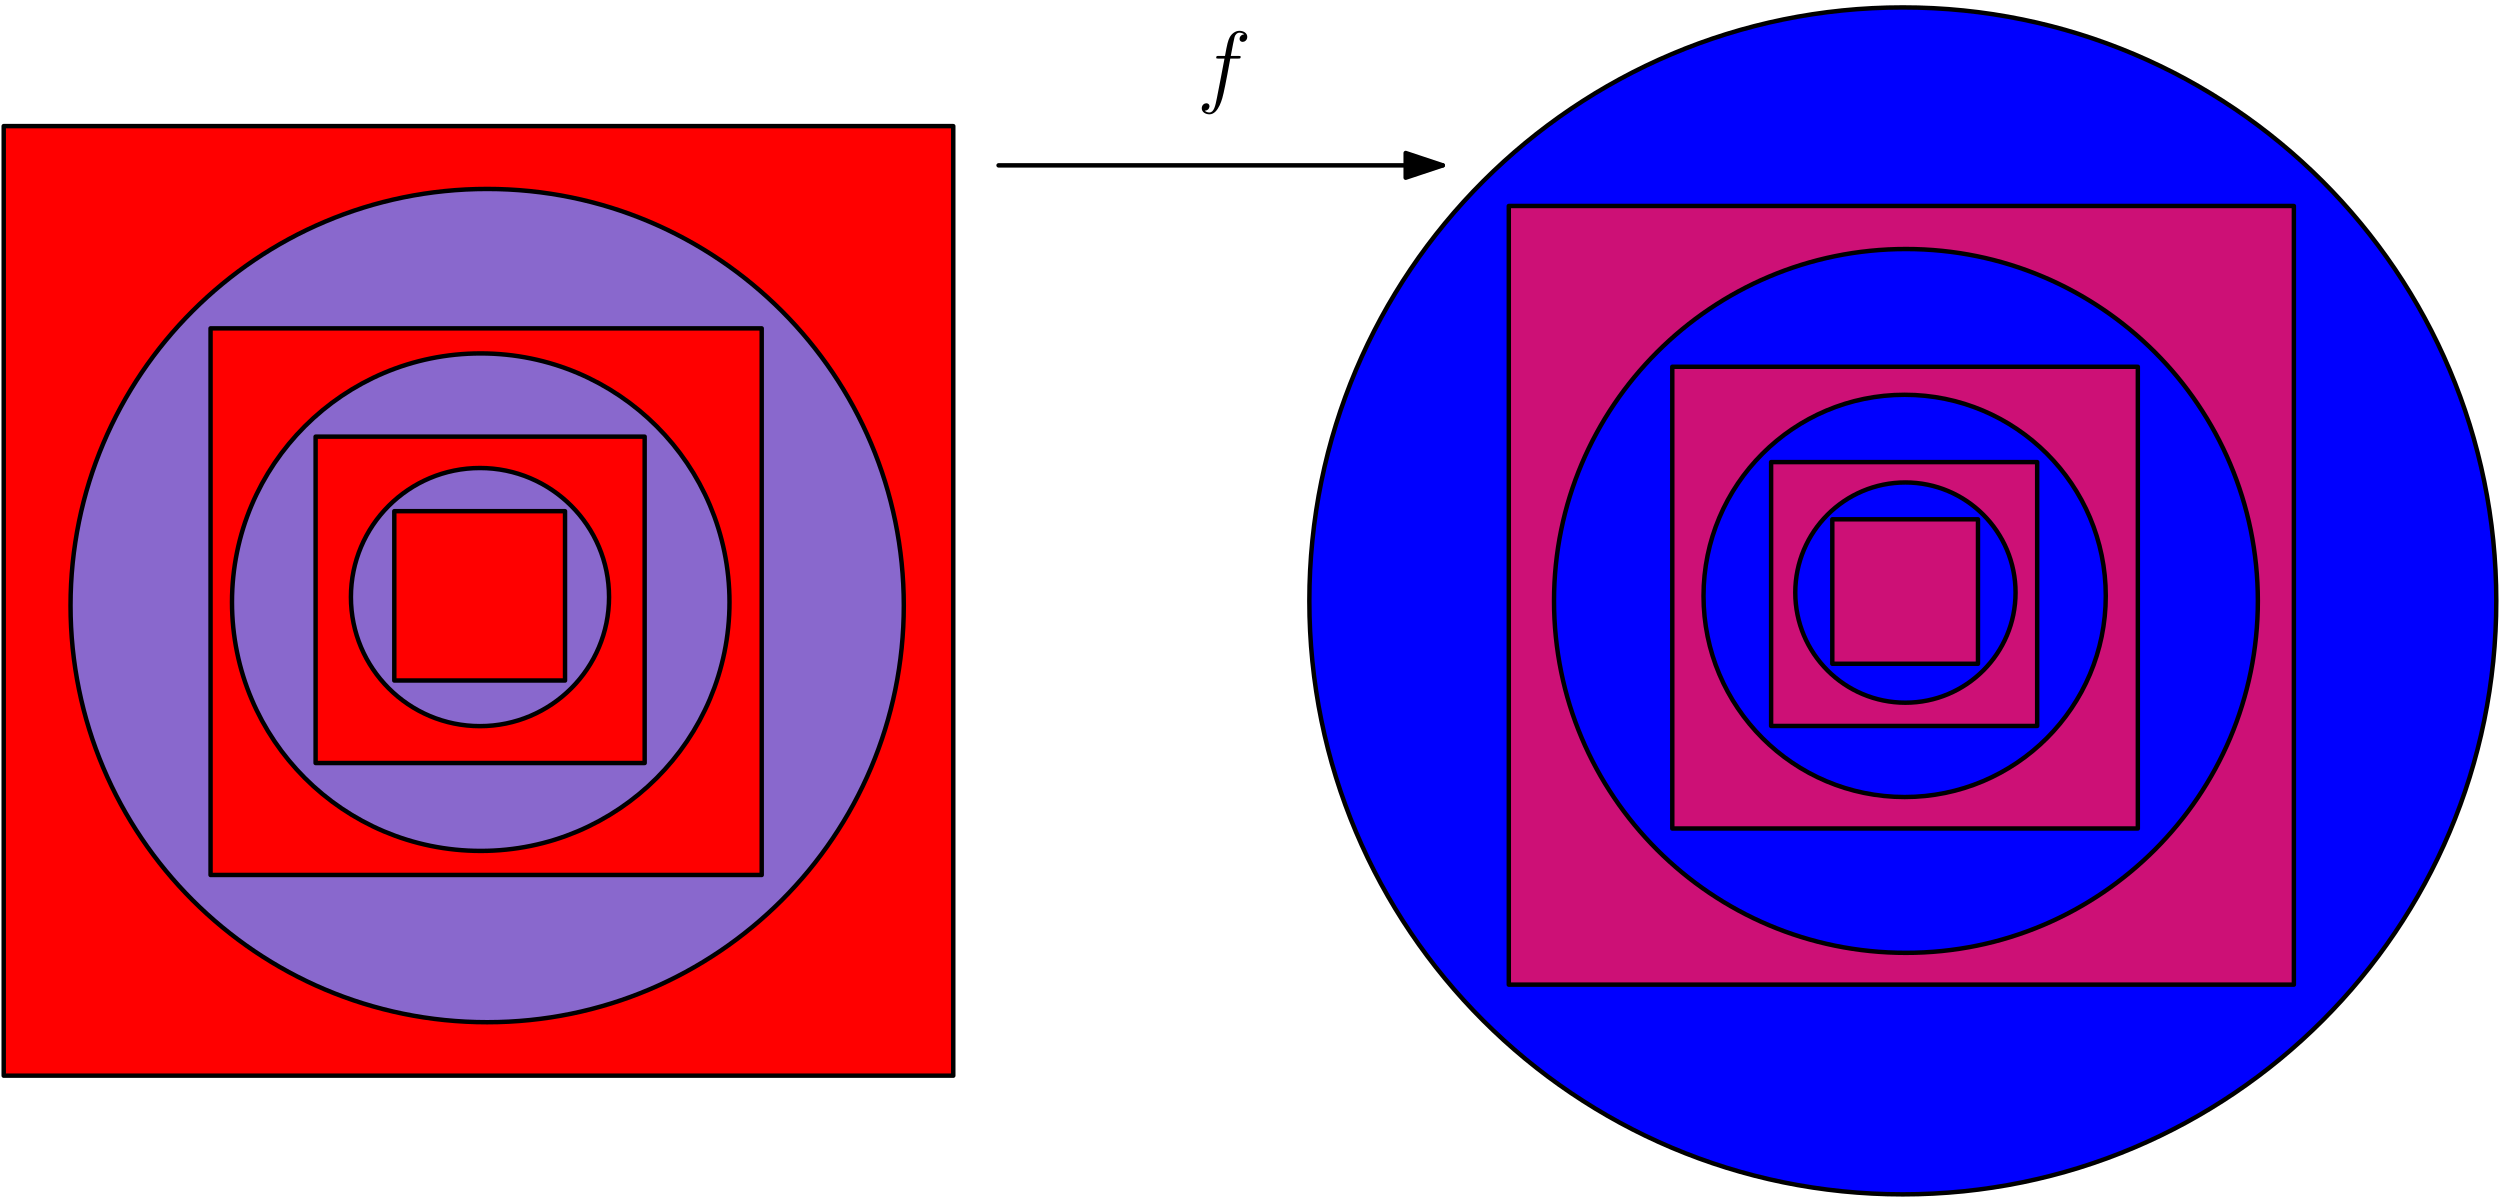 <?xml version="1.0" encoding="UTF-8"?>
<svg xmlns="http://www.w3.org/2000/svg" xmlns:xlink="http://www.w3.org/1999/xlink" width="674pt" height="323pt" viewBox="0 0 674 323" version="1.1">
<defs>
<g>
<symbol overflow="visible" id="glyph0-0">
<path style="stroke:none;" d=""/>
</symbol>
<symbol overflow="visible" id="glyph0-1">
<path style="stroke:none;" d="M 11.047 -9.969 C 11.547 -9.969 11.75 -9.969 11.75 -10.438 C 11.75 -10.688 11.547 -10.688 11.109 -10.688 L 9.094 -10.688 C 9.562 -13.234 9.906 -15 10.109 -15.781 C 10.266 -16.375 10.781 -16.953 11.422 -16.953 C 11.938 -16.953 12.469 -16.734 12.719 -16.5 C 11.75 -16.406 11.453 -15.688 11.453 -15.266 C 11.453 -14.766 11.828 -14.469 12.297 -14.469 C 12.781 -14.469 13.531 -14.891 13.531 -15.828 C 13.531 -16.875 12.484 -17.453 11.406 -17.453 C 10.328 -17.453 9.297 -16.656 8.797 -15.688 C 8.344 -14.812 8.109 -13.922 7.531 -10.688 L 5.875 -10.688 C 5.406 -10.688 5.156 -10.688 5.156 -10.234 C 5.156 -9.969 5.297 -9.969 5.797 -9.969 L 7.391 -9.969 C 6.938 -7.656 5.922 -2.062 5.359 0.594 C 4.938 2.75 4.562 4.562 3.328 4.562 C 3.25 4.562 2.531 4.562 2.078 4.094 C 3.344 3.984 3.344 2.906 3.344 2.875 C 3.344 2.375 2.969 2.078 2.5 2.078 C 2 2.078 1.266 2.5 1.266 3.438 C 1.266 4.516 2.359 5.062 3.328 5.062 C 5.844 5.062 6.891 0.516 7.156 -0.719 C 7.609 -2.625 8.828 -9.219 8.953 -9.969 Z M 11.047 -9.969 "/>
</symbol>
</g>
</defs>
<g id="surface99283">
<path style="fill-rule:evenodd;fill:rgb(100%,0%,0%);fill-opacity:1;stroke-width:1.2;stroke-linecap:round;stroke-linejoin:round;stroke:rgb(0%,0%,0%);stroke-opacity:1;stroke-miterlimit:10;" d="M 64 640 L 64 384 L 320 384 L 320 640 Z M 64 640 " transform="matrix(1,0,0,-1,-63,674)"/>
<path style="fill-rule:evenodd;fill:rgb(0%,0%,100%);fill-opacity:1;stroke-width:1.2;stroke-linecap:round;stroke-linejoin:round;stroke:rgb(0%,0%,0%);stroke-opacity:1;stroke-miterlimit:10;" d="M 736 512 C 736 600.367 664.367 672 576 672 C 487.633 672 416 600.367 416 512 C 416 423.633 487.633 352 576 352 C 664.367 352 736 423.633 736 512 Z M 736 512 " transform="matrix(1,0,0,-1,-63,674)"/>
<path style="fill-rule:evenodd;fill:rgb(80.4%,6.3%,46.3%);fill-opacity:1;stroke-width:1.2;stroke-linecap:round;stroke-linejoin:round;stroke:rgb(0%,0%,0%);stroke-opacity:1;stroke-miterlimit:10;" d="M 469.77 618.465 L 469.77 408.539 L 681.43 408.539 L 681.43 618.465 Z M 469.77 618.465 " transform="matrix(1,0,0,-1,-63,674)"/>
<path style="fill:none;stroke-width:1.2;stroke-linecap:round;stroke-linejoin:round;stroke:rgb(0%,0%,0%);stroke-opacity:1;stroke-miterlimit:10;" d="M 332.219 629.418 L 451.973 629.418 " transform="matrix(1,0,0,-1,-63,674)"/>
<path style="fill-rule:evenodd;fill:rgb(0%,0%,0%);fill-opacity:1;stroke-width:1.2;stroke-linecap:round;stroke-linejoin:round;stroke:rgb(0%,0%,0%);stroke-opacity:1;stroke-miterlimit:10;" d="M 451.973 629.418 L 441.973 632.75 L 441.973 626.09 Z M 451.973 629.418 " transform="matrix(1,0,0,-1,-63,674)"/>
<g style="fill:rgb(0%,0%,0%);fill-opacity:1;">
  <use xlink:href="#glyph0-1" x="322.731" y="25.761"/>
</g>
<path style="fill-rule:evenodd;fill:rgb(53.7%,40.8%,80.4%);fill-opacity:1;stroke-width:1.2;stroke-linecap:round;stroke-linejoin:round;stroke:rgb(0%,0%,0%);stroke-opacity:1;stroke-miterlimit:10;" d="M 306.664 510.734 C 306.664 572.77 256.375 623.059 194.34 623.059 C 132.305 623.059 82.016 572.77 82.016 510.734 C 82.016 448.699 132.305 398.41 194.34 398.41 C 256.375 398.41 306.664 448.699 306.664 510.734 Z M 306.664 510.734 " transform="matrix(1,0,0,-1,-63,674)"/>
<path style="fill-rule:evenodd;fill:rgb(100%,0%,0%);fill-opacity:1;stroke-width:1.2;stroke-linecap:round;stroke-linejoin:round;stroke:rgb(0%,0%,0%);stroke-opacity:1;stroke-miterlimit:10;" d="M 119.766 585.473 L 119.766 438.102 L 268.355 438.102 L 268.355 585.473 Z M 119.766 585.473 " transform="matrix(1,0,0,-1,-63,674)"/>
<path style="fill-rule:evenodd;fill:rgb(0%,0%,100%);fill-opacity:1;stroke-width:1.2;stroke-linecap:round;stroke-linejoin:round;stroke:rgb(0%,0%,0%);stroke-opacity:1;stroke-miterlimit:10;" d="M 671.719 511.988 C 671.719 564.387 629.238 606.863 576.84 606.863 C 524.441 606.863 481.965 564.387 481.965 511.988 C 481.965 459.59 524.441 417.113 576.84 417.113 C 629.238 417.113 671.719 459.59 671.719 511.988 Z M 671.719 511.988 " transform="matrix(1,0,0,-1,-63,674)"/>
<path style="fill-rule:evenodd;fill:rgb(80.4%,6.3%,46.3%);fill-opacity:1;stroke-width:1.2;stroke-linecap:round;stroke-linejoin:round;stroke:rgb(0%,0%,0%);stroke-opacity:1;stroke-miterlimit:10;" d="M 513.848 575.117 L 513.848 450.637 L 639.359 450.637 L 639.359 575.117 Z M 513.848 575.117 " transform="matrix(1,0,0,-1,-63,674)"/>
<path style="fill-rule:evenodd;fill:rgb(53.7%,40.8%,80.4%);fill-opacity:1;stroke-width:1.2;stroke-linecap:round;stroke-linejoin:round;stroke:rgb(0%,0%,0%);stroke-opacity:1;stroke-miterlimit:10;" d="M 259.672 511.656 C 259.672 548.691 229.648 578.719 192.609 578.719 C 155.574 578.719 125.547 548.691 125.547 511.656 C 125.547 474.617 155.574 444.594 192.609 444.594 C 229.648 444.594 259.672 474.617 259.672 511.656 Z M 259.672 511.656 " transform="matrix(1,0,0,-1,-63,674)"/>
<path style="fill-rule:evenodd;fill:rgb(100%,0%,0%);fill-opacity:1;stroke-width:1.2;stroke-linecap:round;stroke-linejoin:round;stroke:rgb(0%,0%,0%);stroke-opacity:1;stroke-miterlimit:10;" d="M 148.086 556.277 L 148.086 468.289 L 236.801 468.289 L 236.801 556.277 Z M 148.086 556.277 " transform="matrix(1,0,0,-1,-63,674)"/>
<path style="fill-rule:evenodd;fill:rgb(0%,0%,100%);fill-opacity:1;stroke-width:1.2;stroke-linecap:round;stroke-linejoin:round;stroke:rgb(0%,0%,0%);stroke-opacity:1;stroke-miterlimit:10;" d="M 630.715 513.344 C 630.715 543.289 606.438 567.566 576.492 567.566 C 546.547 567.566 522.27 543.289 522.27 513.344 C 522.27 483.395 546.547 459.121 576.492 459.121 C 606.438 459.121 630.715 483.395 630.715 513.344 Z M 630.715 513.344 " transform="matrix(1,0,0,-1,-63,674)"/>
<path style="fill-rule:evenodd;fill:rgb(80.4%,6.3%,46.3%);fill-opacity:1;stroke-width:1.2;stroke-linecap:round;stroke-linejoin:round;stroke:rgb(0%,0%,0%);stroke-opacity:1;stroke-miterlimit:10;" d="M 540.492 549.422 L 540.492 478.281 L 612.219 478.281 L 612.219 549.422 Z M 540.492 549.422 " transform="matrix(1,0,0,-1,-63,674)"/>
<path style="fill-rule:evenodd;fill:rgb(53.7%,40.8%,80.4%);fill-opacity:1;stroke-width:1.2;stroke-linecap:round;stroke-linejoin:round;stroke:rgb(0%,0%,0%);stroke-opacity:1;stroke-miterlimit:10;" d="M 227.199 513.031 C 227.199 532.246 211.621 547.824 192.402 547.824 C 173.188 547.824 157.609 532.246 157.609 513.031 C 157.609 493.812 173.188 478.234 192.402 478.234 C 211.621 478.234 227.199 493.812 227.199 513.031 Z M 227.199 513.031 " transform="matrix(1,0,0,-1,-63,674)"/>
<path style="fill-rule:evenodd;fill:rgb(100%,0%,0%);fill-opacity:1;stroke-width:1.2;stroke-linecap:round;stroke-linejoin:round;stroke:rgb(0%,0%,0%);stroke-opacity:1;stroke-miterlimit:10;" d="M 169.301 536.184 L 169.301 490.531 L 215.332 490.531 L 215.332 536.184 Z M 169.301 536.184 " transform="matrix(1,0,0,-1,-63,674)"/>
<path style="fill-rule:evenodd;fill:rgb(0%,0%,100%);fill-opacity:1;stroke-width:1.2;stroke-linecap:round;stroke-linejoin:round;stroke:rgb(0%,0%,0%);stroke-opacity:1;stroke-miterlimit:10;" d="M 606.391 514.238 C 606.391 530.637 593.098 543.93 576.699 543.93 C 560.301 543.93 547.008 530.637 547.008 514.238 C 547.008 497.844 560.301 484.551 576.699 484.551 C 593.098 484.551 606.391 497.844 606.391 514.238 Z M 606.391 514.238 " transform="matrix(1,0,0,-1,-63,674)"/>
<path style="fill-rule:evenodd;fill:rgb(80.4%,6.3%,46.3%);fill-opacity:1;stroke-width:1.2;stroke-linecap:round;stroke-linejoin:round;stroke:rgb(0%,0%,0%);stroke-opacity:1;stroke-miterlimit:10;" d="M 556.988 533.996 L 556.988 495.043 L 596.262 495.043 L 596.262 533.996 Z M 556.988 533.996 " transform="matrix(1,0,0,-1,-63,674)"/>
</g>
</svg>
